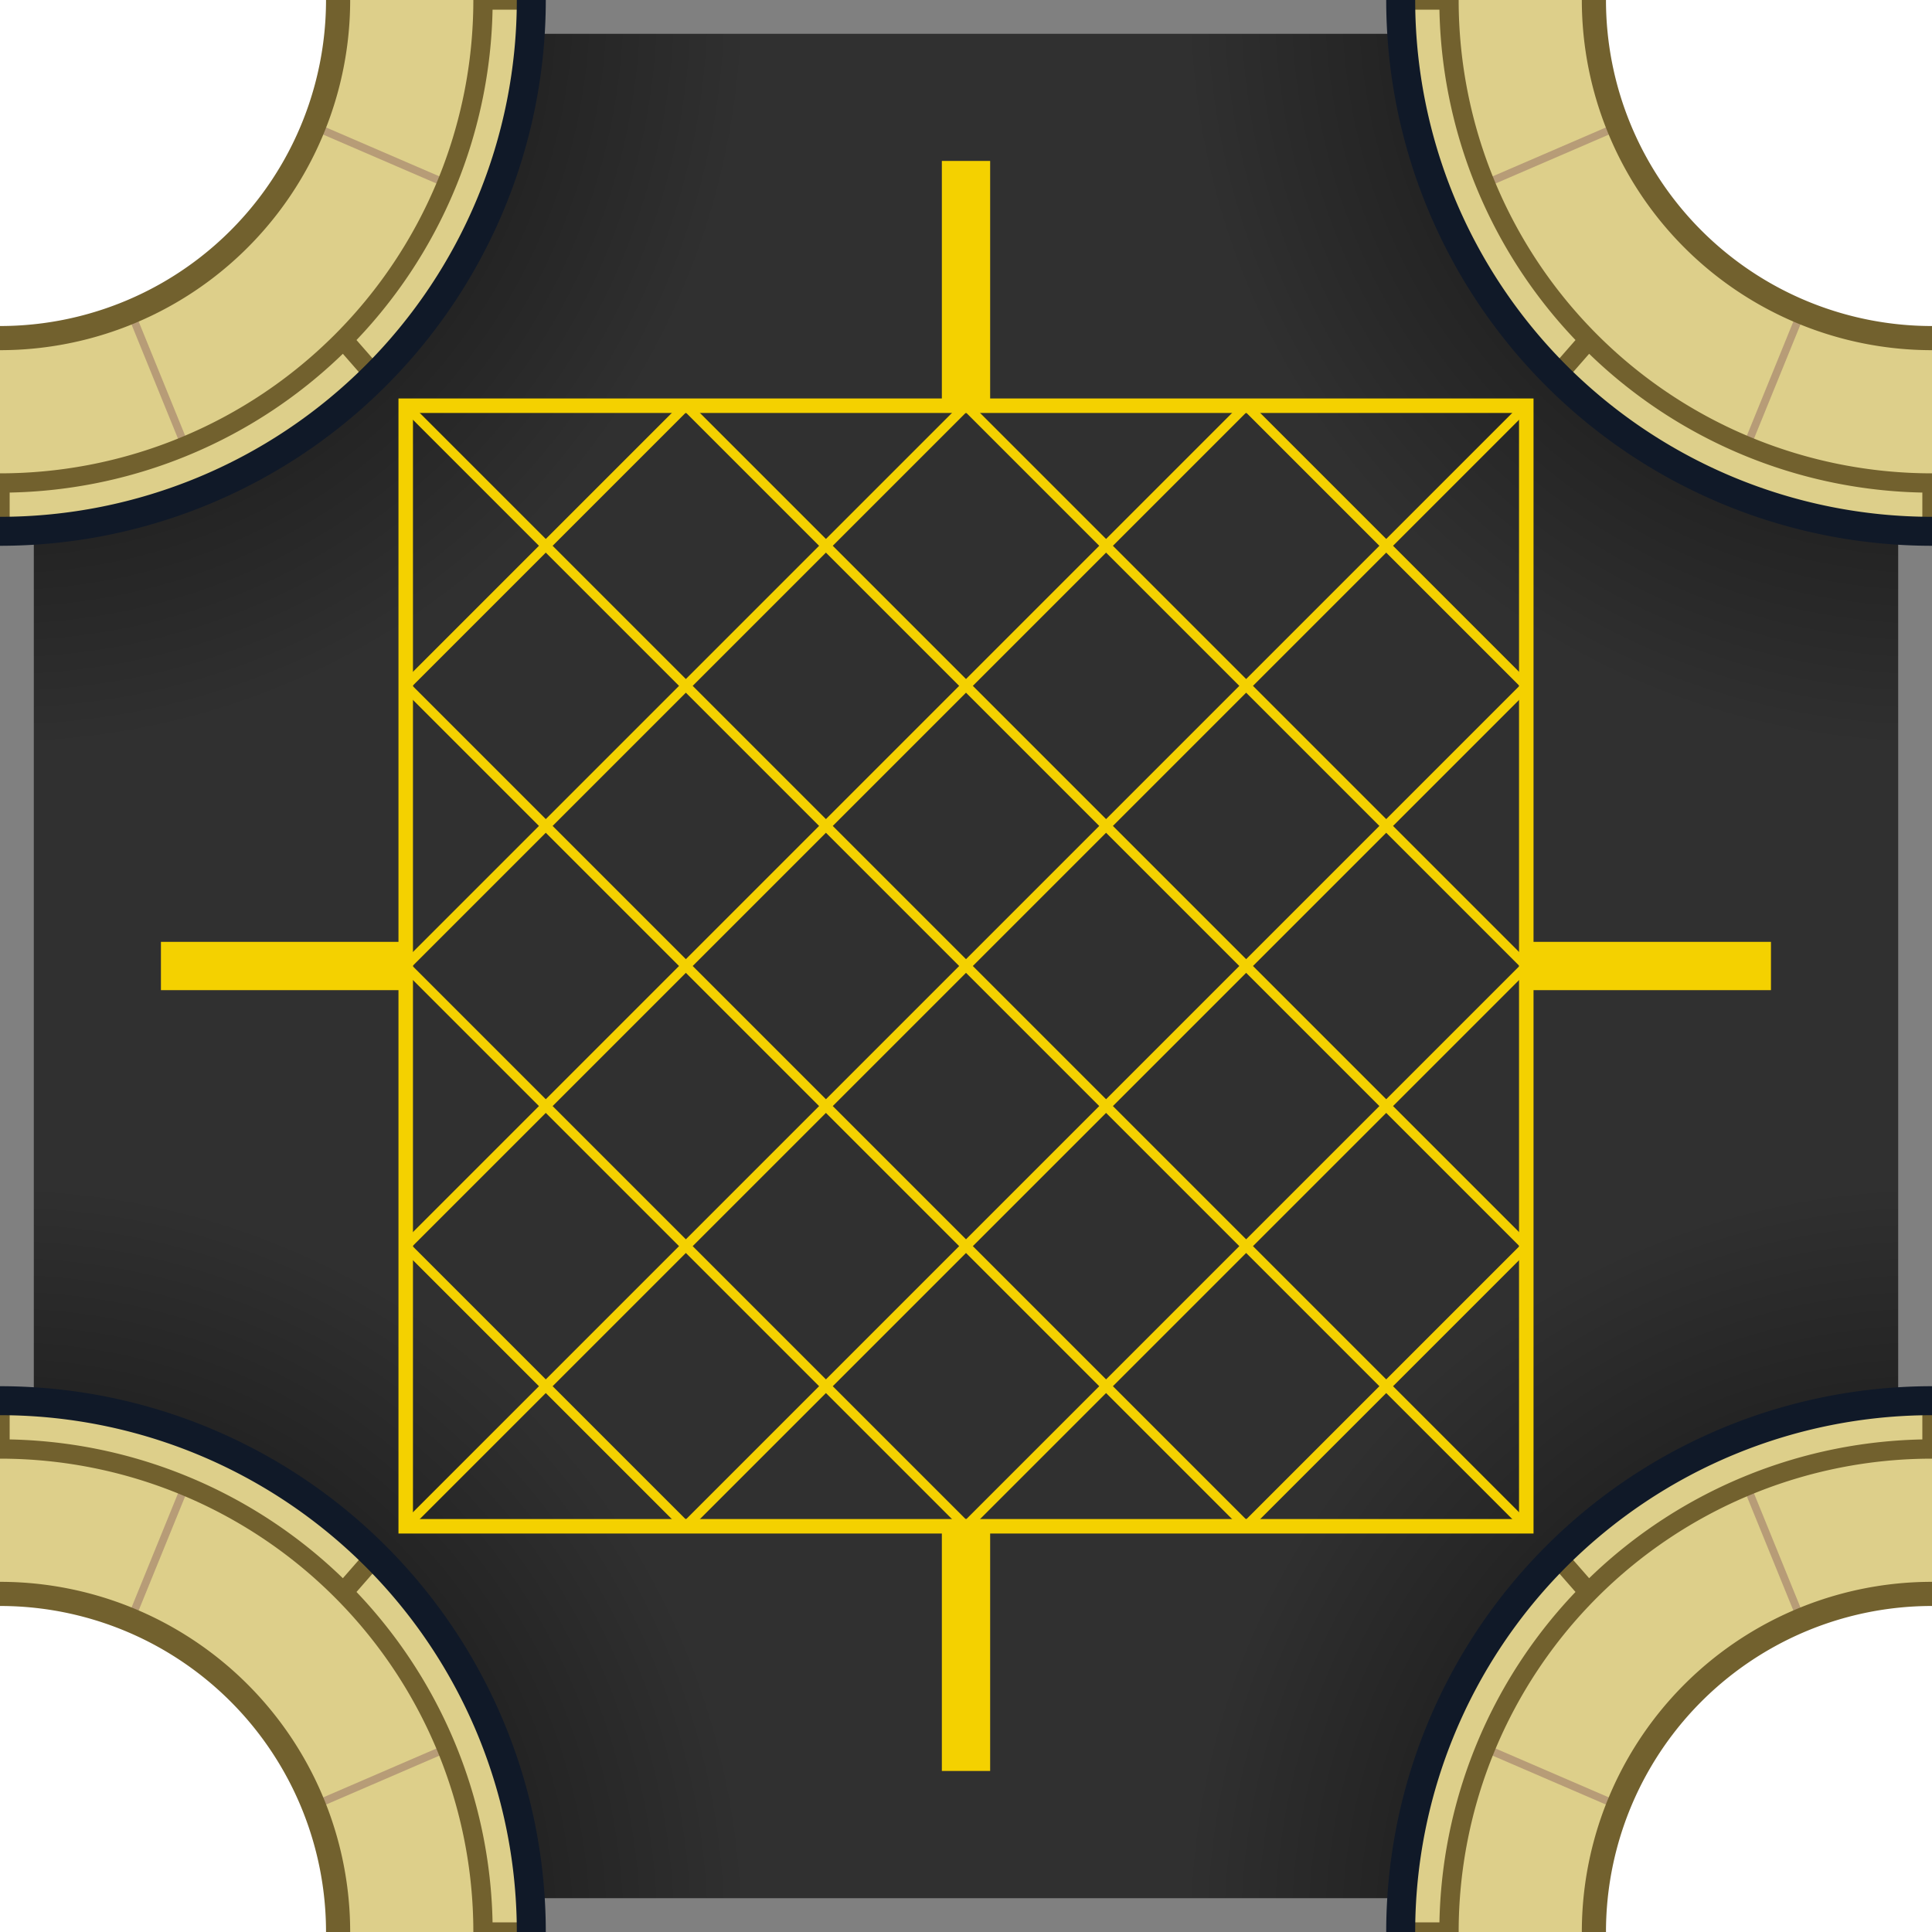 <?xml version="1.0" encoding="UTF-8" standalone="no"?>
<svg xmlns:rdf="http://www.w3.org/1999/02/22-rdf-syntax-ns#" xmlns="http://www.w3.org/2000/svg" version="1.1" xmlns:cc="http://creativecommons.org/ns#" xmlns:xlink="http://www.w3.org/1999/xlink" x="0px" y="0px" width="200px" height="200px" viewBox="0 0 200 200" xmlns:dc="http://purl.org/dc/elements/1.1/">
 <defs>
 <radialGradient id="roadGradient1" gradientUnits="userSpaceOnUse" cy="0" cx="0" r="200">
 <stop stop-color="#232323" offset=".275"/>
 <stop stop-color="#303030" offset=".388"/>
 </radialGradient>
 <radialGradient id="roadGradient2" xlink:href="#roadGradient1" gradientUnits="userSpaceOnUse" cy="200" cx="0" r="200"/>
 <radialGradient id="roadGradient3" xlink:href="#roadGradient1" gradientUnits="userSpaceOnUse" cy="200" cx="200" r="200"/>
 <radialGradient id="roadGradient4" xlink:href="#roadGradient1" gradientUnits="userSpaceOnUse" cy="0" cx="200" r="200"/>
 </defs>
 <path d="m35 0h130a35 35 -90 0 0 35 35v130a35 35 90 0 0 -35 35h-130a35 35 90 0 0 -35 -35v-130a35 35 -90 0 0 35 -35" fill="#ddcf8a"/>
 <path stroke="#b79c77" stroke-width=".8" d="m13.4 168l5.7-14m13.2 33l13.9-6m-32.8-149l5.7 14m13.2-33l13.9 6m140.4 13l-5.7 14m-13.2-33l-13.9 6m32.8 149l-5.7-14m-13.2 33l-13.9-6"/>
 <path stroke="#72612e" stroke-width="2.5" d="m35 200a35 35 -90 0 0 -35 -35m0-130a35 35 -90 0 0 35 -35m130 0a35 35 -90 0 0 35 35m0 130a35 35 90 0 0 -35 35" fill="none"/>
 <path stroke="#72612e" stroke-width="2" d="m0 145v5a50 50 90 0 1 50 50h5m-19.6-35l3.5-4m-38.9-106v-5a50 50 -90 0 0 50 -50h5m-19.6 35l3.5 4m161.1 106v5a50 50 90 0 0 -50 50h-5m19.6-35l-3.5-4m38.9-106v-5a50 50 -90 0 1 -50 -50h-5m19.6 35l-3.5 4" fill="none"/>
 <path d="m0 100h100v-100h-45a55 55 -90 0 1 -55 55v45" fill="url(#roadGradient1)"/>
 <path d="m0 100h100v100h-45a55 55 -90 0 0 -55 -55v-45" fill="url(#roadGradient2)"/>
 <path d="m200 100h-100v100h45a55 55 -90 0 1 55 -55v-45" fill="url(#roadGradient3)"/>
 <path d="m200 100h-100v-100h45a55 55 -90 0 0 55 55v45" fill="url(#roadGradient4)"/>
 <path stroke="#808080" stroke-width="7" d="m55 0h90m-90 200h90m-145-55v-90m200 0v90"/>
 <path stroke="#101928" stroke-width="3" d="m55 200a55 55 -90 0 0 -55 -55m0-90a55 55 -90 0 0 55 -55m90 0a55 55 -90 0 0 55 55m0 90a55 55 90 0 0 -55 55" fill="none"/>
 <path stroke="#f4d100" stroke-width="5" d="m16.66 100h25.33m141.34 0h-25.33m-58-83.34v25.33m0 141.34v-25.33"/>
 <path stroke="#f4d100" stroke-width="1.5" d="m100 42h58v116h-116v-116h58" fill="none"/>
 <path stroke="#f4d100" d="m42 129l29 29m-29-58l58 58m-58-87l87 87m-87-116l116 116m-87-116l87 87m-58-87l58 58m-29-58l29 29m-87-29l-29 29m58-29l-58 58m87-58l-87 87m116-87l-116 116m116-87l-87 87m87-58l-58 58m58-29l-29 29" fill="none"/>
</svg>
